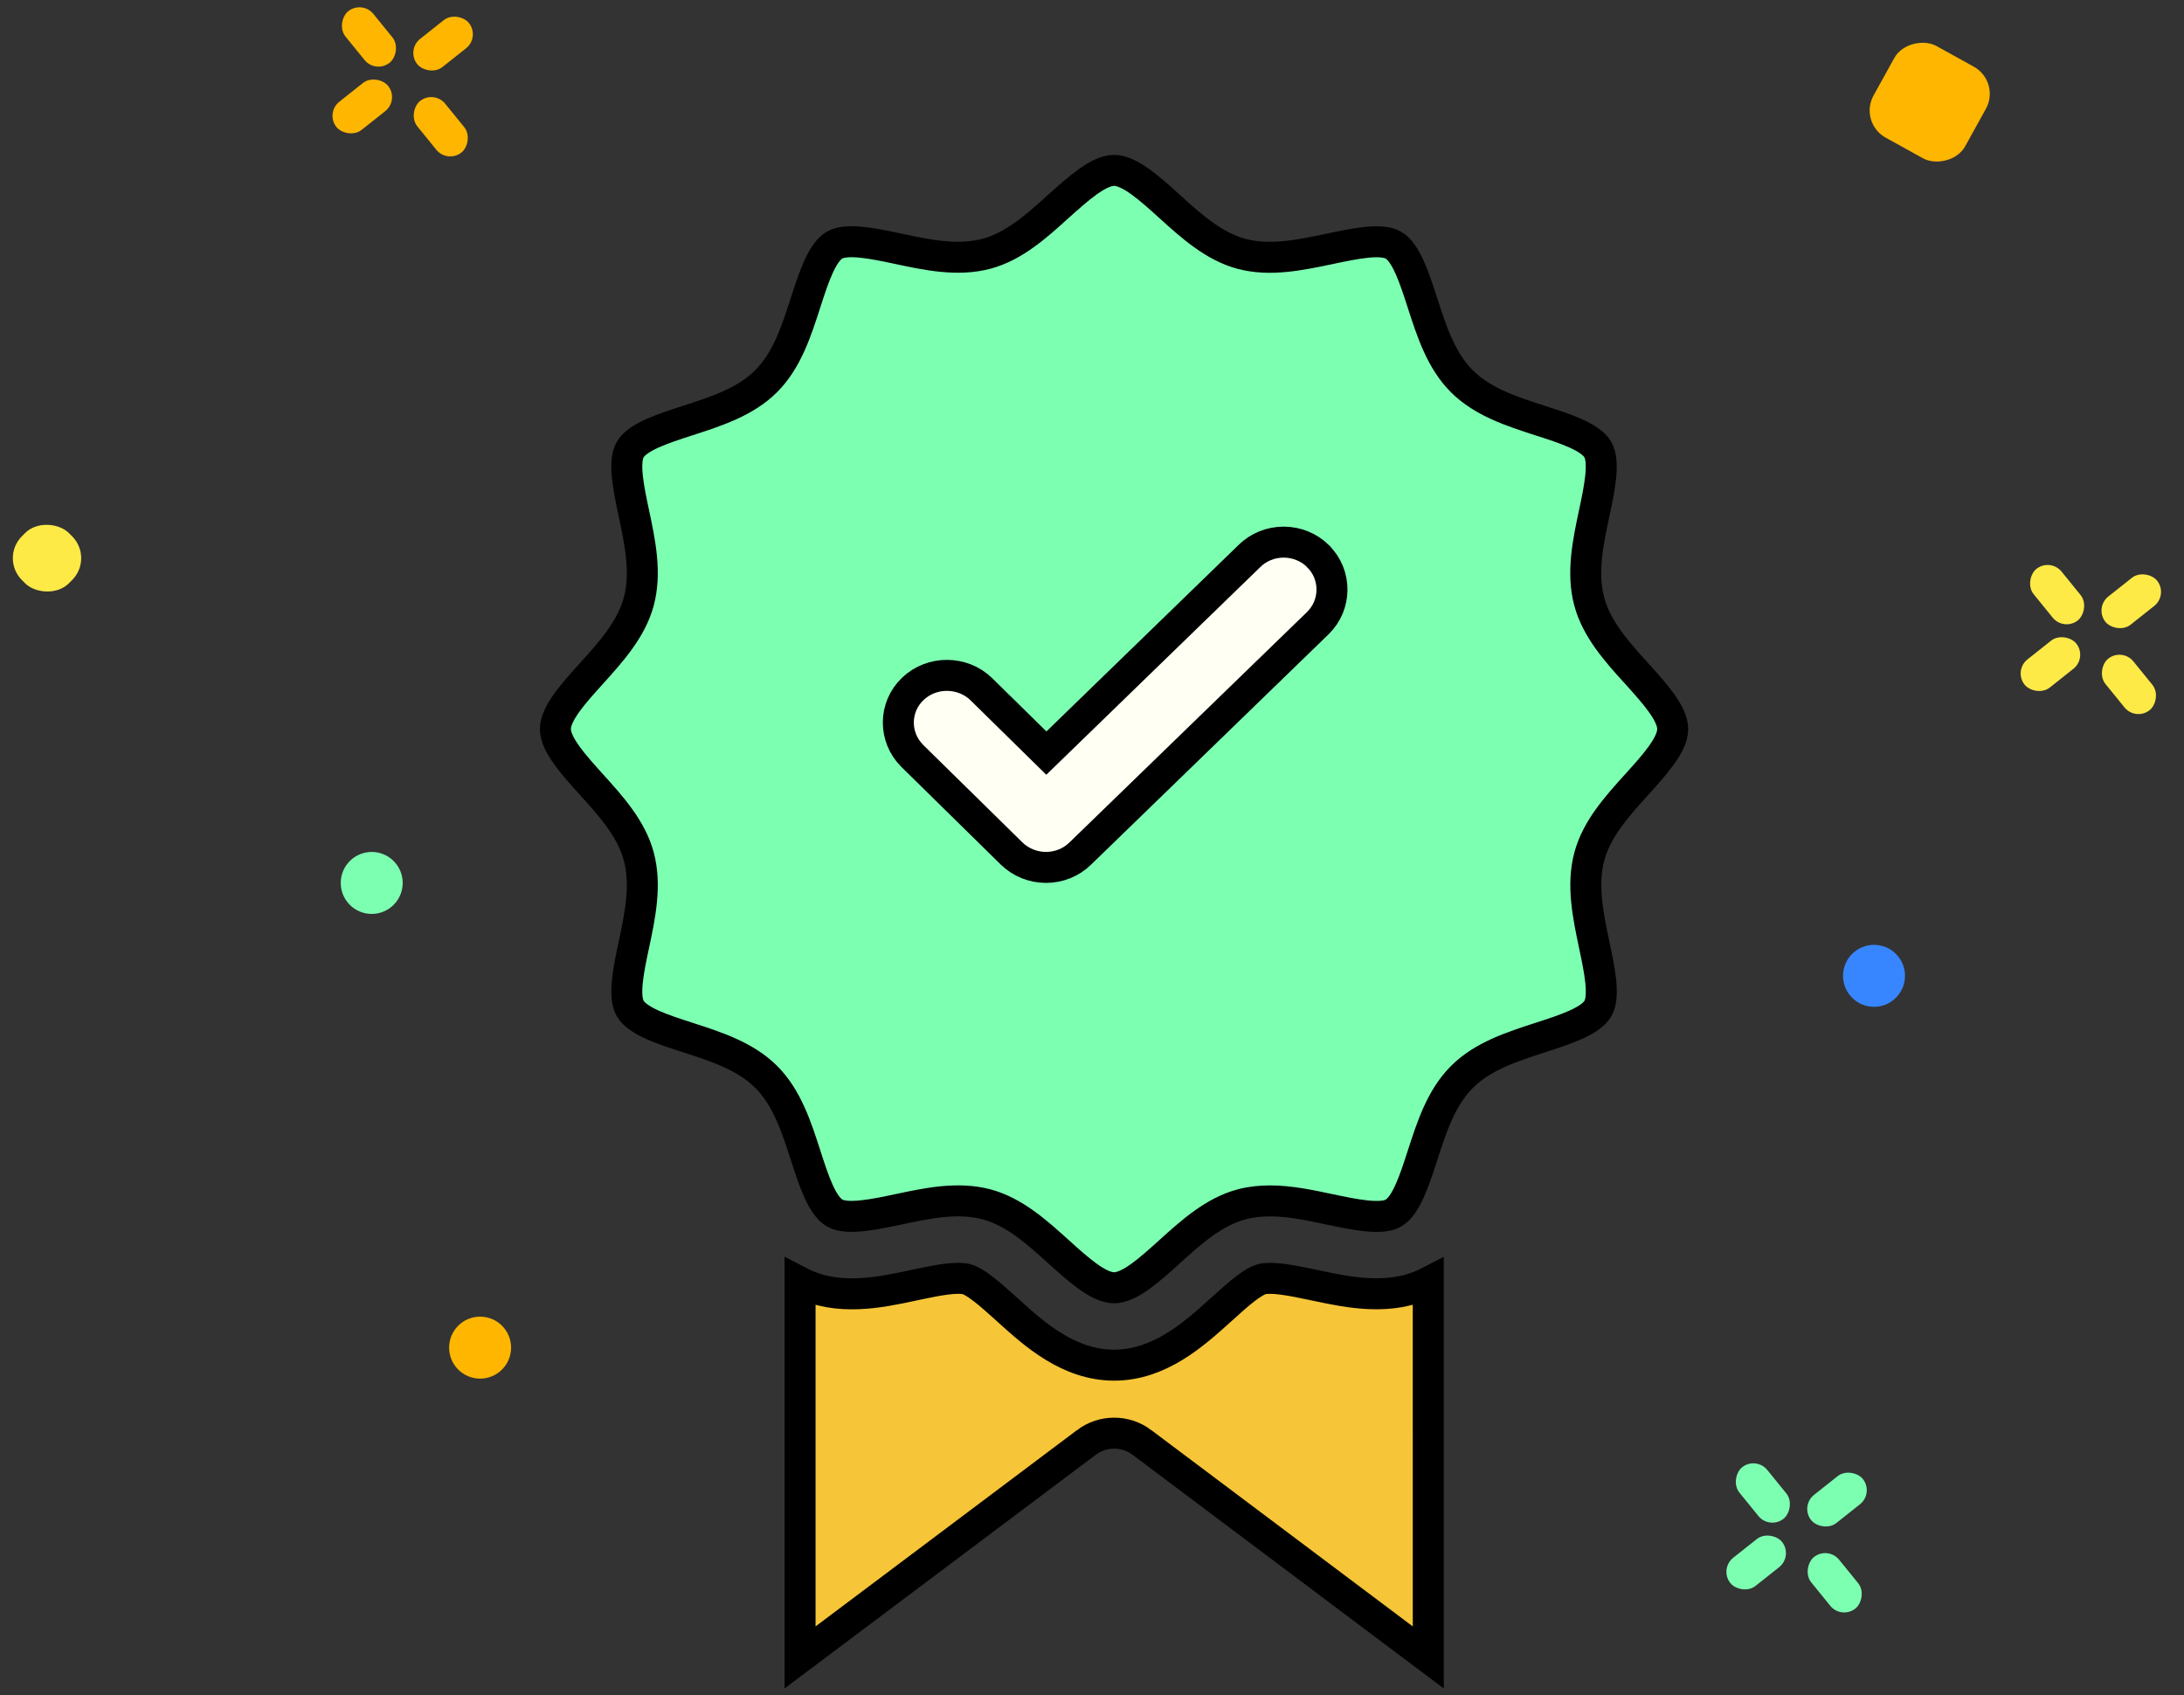 <svg width="134" height="104" viewBox="0 0 134 104" fill="none" xmlns="http://www.w3.org/2000/svg">
<rect x="0" y="0" width="134" height="104" fill="#333333" stroke="none"/>
<path d="M100.422 41.323C101.508 42.527 102.629 43.765 102.629 44.727C102.629 45.689 101.508 46.924 100.425 48.124C99.217 49.459 97.969 50.842 97.514 52.543C97.041 54.305 97.437 56.171 97.817 57.975C98.127 59.441 98.483 61.107 98.041 61.869C97.586 62.655 96.016 63.163 94.503 63.652C92.764 64.218 90.967 64.794 89.695 66.07C88.422 67.342 87.842 69.139 87.28 70.878C86.79 72.392 86.283 73.961 85.493 74.42C84.727 74.858 83.065 74.503 81.596 74.196C80.382 73.937 79.14 73.672 77.919 73.672C77.329 73.672 76.743 73.734 76.171 73.886C74.47 74.341 73.087 75.59 71.752 76.797C70.552 77.88 69.314 79.001 68.355 79.001C67.396 79.001 66.155 77.88 64.954 76.797C63.619 75.59 62.24 74.345 60.54 73.886C58.774 73.417 56.911 73.806 55.111 74.193C53.642 74.5 51.976 74.855 51.214 74.417C50.424 73.962 49.917 72.389 49.427 70.875C48.868 69.136 48.285 67.339 47.012 66.067C45.74 64.794 43.946 64.214 42.207 63.652C40.69 63.163 39.124 62.659 38.665 61.865C38.224 61.103 38.576 59.437 38.889 57.971C39.272 56.167 39.665 54.305 39.192 52.539C38.737 50.838 37.492 49.459 36.281 48.121C35.198 46.92 34.077 45.685 34.077 44.723C34.077 43.761 35.198 42.523 36.284 41.322C37.491 39.987 38.736 38.605 39.192 36.904C39.665 35.142 39.271 33.276 38.889 31.479C38.578 30.01 38.223 28.344 38.665 27.582C39.12 26.796 40.686 26.288 42.2 25.799C43.939 25.237 45.739 24.657 47.012 23.381C48.282 22.108 48.864 20.312 49.423 18.573C49.913 17.059 50.42 15.493 51.206 15.035C51.968 14.597 53.634 14.948 55.103 15.259C56.9 15.645 58.763 16.035 60.529 15.566C62.229 15.111 63.612 13.862 64.947 12.651C66.154 11.574 67.396 10.453 68.355 10.453C69.313 10.453 70.555 11.574 71.752 12.657C73.087 13.868 74.467 15.113 76.167 15.572C77.933 16.041 79.788 15.642 81.592 15.265C83.061 14.955 84.727 14.599 85.489 15.037C86.279 15.492 86.785 17.065 87.276 18.579C87.835 20.318 88.418 22.115 89.69 23.387C90.963 24.66 92.757 25.24 94.495 25.802C96.016 26.288 97.582 26.795 98.037 27.585C98.479 28.351 98.127 30.013 97.814 31.482C97.431 33.283 97.037 35.145 97.51 36.907C97.965 38.608 99.214 39.992 100.421 41.323L100.422 41.323Z" fill="#7DFFB2" stroke="black" stroke-width="1.901"/>
<path d="M80.868 34.113C80.307 33.566 79.552 33.258 78.762 33.258C77.971 33.258 77.216 33.559 76.656 34.113L64.2 46.201L60.211 42.282C59.06 41.16 57.17 41.146 56.006 42.261C54.834 43.376 54.82 45.22 55.97 46.37L62.065 52.358C62.626 52.905 63.38 53.213 64.178 53.213C64.969 53.213 65.716 52.912 66.277 52.365L80.854 38.229C82.004 37.107 82.018 35.263 80.875 34.127L80.868 34.113Z" fill="#FFFFF3" stroke="black" stroke-width="1.901"/>
<path d="M59.319 78.479L59.319 78.479L59.311 78.477C59.057 78.407 58.639 78.4 58.032 78.478C57.53 78.543 56.98 78.653 56.397 78.775L56.1 78.838C56.054 78.848 56.007 78.858 55.96 78.868C53.995 79.288 51.372 79.848 49.088 78.661V101.679L66.643 88.5C66.644 88.499 66.645 88.499 66.645 88.498C67.66 87.728 69.06 87.728 70.075 88.498C70.075 88.499 70.076 88.499 70.077 88.5L87.632 101.679L87.631 78.664C85.35 79.84 82.736 79.286 80.773 78.87C80.722 78.859 80.671 78.849 80.621 78.838C80.621 78.838 80.621 78.838 80.62 78.838L80.563 78.826C79.89 78.685 79.256 78.552 78.684 78.479C78.075 78.4 77.659 78.408 77.41 78.476L77.41 78.476L77.399 78.479C77.187 78.535 76.851 78.72 76.383 79.081C75.933 79.427 75.454 79.86 74.948 80.32L74.945 80.322C74.907 80.356 74.868 80.391 74.829 80.426C73.251 81.848 71.14 83.749 68.359 83.749C65.562 83.749 63.447 81.835 61.866 80.405C61.835 80.377 61.803 80.349 61.772 80.321L61.742 80.293C61.244 79.844 60.775 79.422 60.334 79.082C59.865 78.72 59.531 78.535 59.319 78.479Z" fill="#F6C538" stroke="black" stroke-width="1.901"/>
<rect x="123.533" y="41.137" width="4.053" height="2.203" rx="1.102" transform="rotate(-38.412 123.533 41.137)" fill="#FDEA47"/>
<rect x="125.793" y="34.211" width="4.053" height="2.203" rx="1.102" transform="rotate(50.917 125.793 34.211)" fill="#FDEA47"/>
<rect x="130.199" y="39.719" width="4.053" height="2.203" rx="1.102" transform="rotate(50.917 130.199 39.719)" fill="#FDEA47"/>
<rect x="128.492" y="37.281" width="4.053" height="2.203" rx="1.102" transform="rotate(-38.412 128.492 37.281)" fill="#FDEA47"/>
<rect x="19.955" y="6.926" width="4.053" height="2.203" rx="1.102" transform="rotate(-38.412 19.955 6.926)" fill="#FFB600"/>
<rect x="22.215" width="4.053" height="2.203" rx="1.102" transform="rotate(50.917 22.215 0)" fill="#FFB600"/>
<rect x="26.621" y="5.508" width="4.053" height="2.203" rx="1.102" transform="rotate(50.917 26.621 5.508)" fill="#FFB600"/>
<rect x="24.914" y="3.07" width="4.053" height="2.203" rx="1.102" transform="rotate(-38.412 24.914 3.07)" fill="#FFB600"/>
<rect x="105.479" y="96.25" width="4.053" height="2.203" rx="1.102" transform="rotate(-38.412 105.479 96.25)" fill="#7DFFB2"/>
<rect x="107.738" y="89.324" width="4.053" height="2.203" rx="1.102" transform="rotate(50.917 107.738 89.324)" fill="#7DFFB2"/>
<rect x="112.146" y="94.832" width="4.053" height="2.203" rx="1.102" transform="rotate(50.917 112.146 94.832)" fill="#7DFFB2"/>
<rect x="110.438" y="92.391" width="4.053" height="2.203" rx="1.102" transform="rotate(-38.412 110.438 92.391)" fill="#7DFFB2"/>
<circle cx="22.807" cy="54.166" r="1.901" fill="#7DFFB2"/>
<rect y="34.242" width="4.079" height="4.079" rx="1.901" transform="rotate(-45 0 34.242)" fill="#FDEA47"/>
<rect x="114.031" y="7.523" width="6.427" height="6.427" rx="1.901" transform="rotate(-61.042 114.031 7.523)" fill="#FFB600"/>
<circle cx="114.981" cy="59.865" r="1.901" fill="#3886FF"/>
<circle cx="29.457" cy="82.674" r="1.901" fill="#FFB600"/>
</svg>
